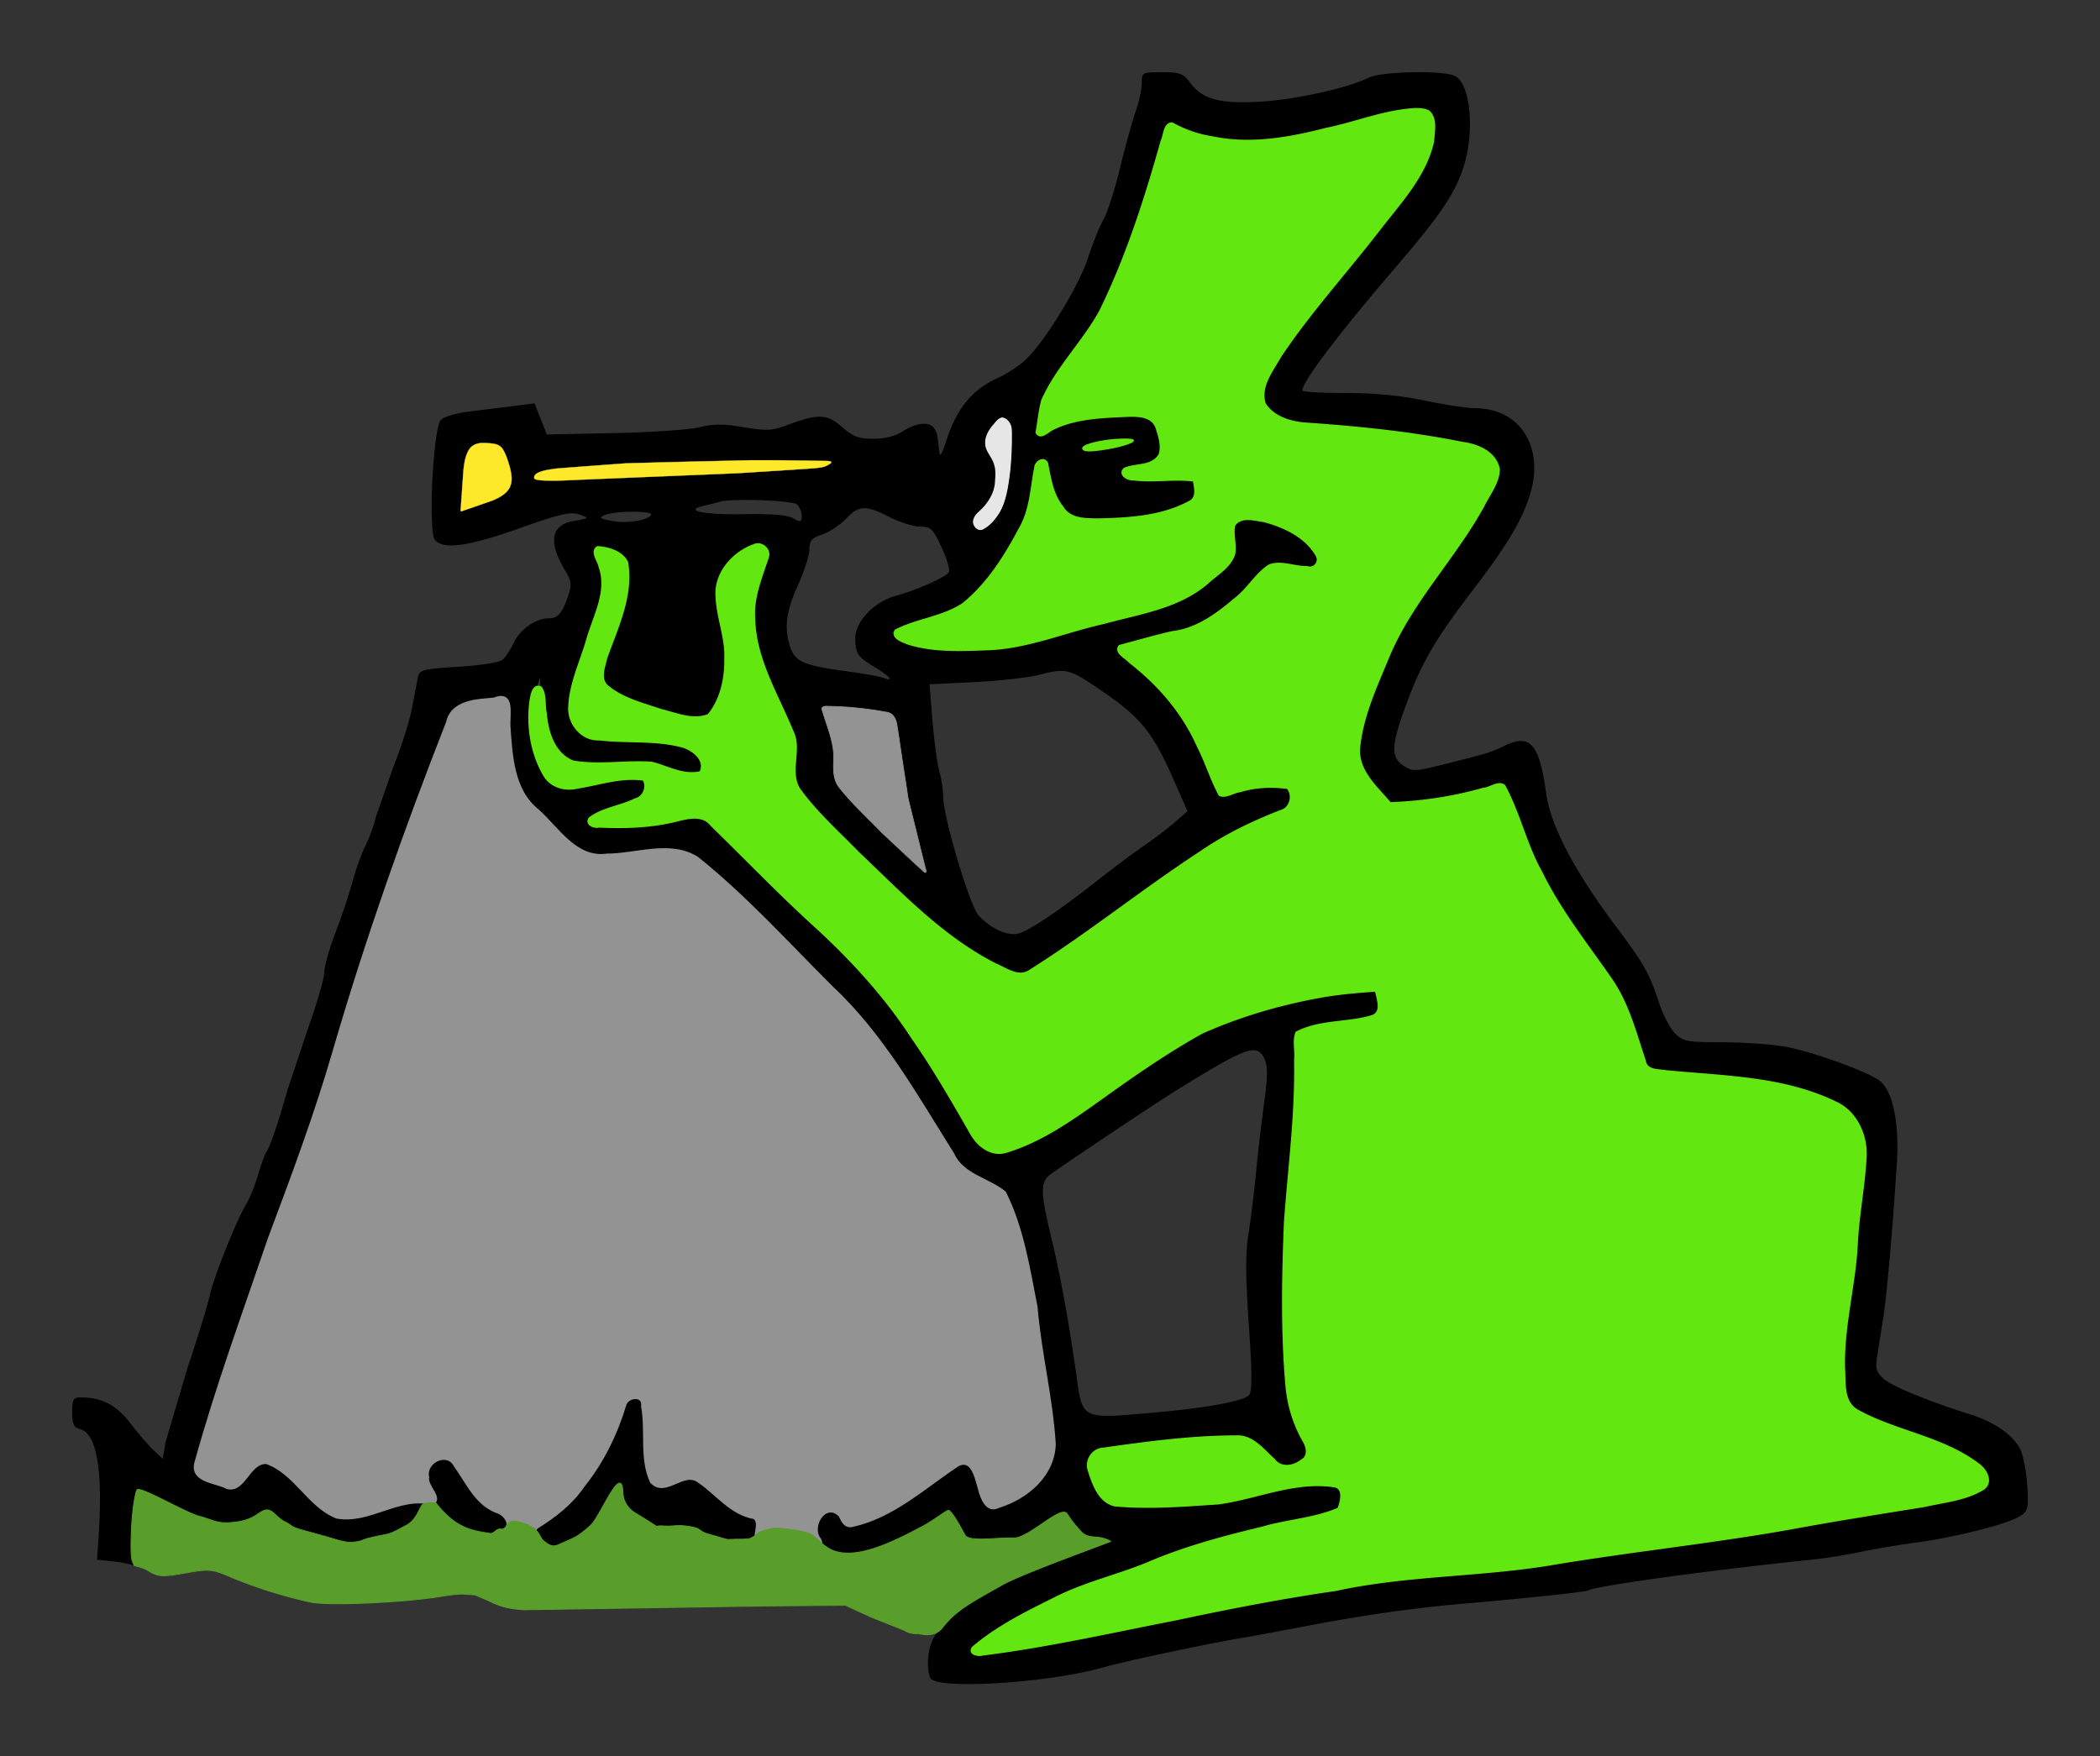 <svg xmlns="http://www.w3.org/2000/svg" width="549.755" height="459.885" viewBox="0 0 145.456 121.678" xmlns:v="https://vecta.io/nano"><rect x="0" y="0" width="145.456" height="121.678" fill="#333333" stroke="none"/><path d="M80.488 5.002c-1.372 0-1.406.018-1.406.76 0 .418-.185 1.282-.41 1.918s-.714 2.408-1.087 3.936-.887 3.135-1.145 3.572-.737 1.627-1.066 2.646c-.639 1.977-3.003 5.84-4.343 7.095-.447.419-1.289.974-1.871 1.236-1.813.813-2.873 2.092-3.611 4.355-.342 1.048-.451 1.194-.504.676-.115-1.125-.127-1.181-.34-1.521-.305-.487-1.257-.4-2.16.198-.509.337-1.242.526-2.041.527-1.02.002-1.418-.148-2.184-.821-1.04-.913-1.654-.931-3.827-.116-1.008.378-1.431.397-2.995.133-1.385-.234-2.114-.233-3.048.002-.675.17-3.331.353-5.902.406l-4.675.097-.423-1.078-.424-1.078-1.528.195-3.049.378c-.837.101-1.694.357-1.905.57-.543.548-.903 7.731-.417 8.317.577.695 2.299.458 5.86-.807 2.806-.997 3.541-1.166 4.137-.954.715.254.71.26-.392.451-1.59.275-1.782 1.445-.569 3.465.418.696.448.961.192 1.72-.401 1.189-.715 1.558-1.329 1.558-.904 0-1.989.747-2.428 1.672-.235.496-.596 1.041-.802 1.212s-1.579.383-3.053.473c-2.441.149-2.689.213-2.796.718l-.41 2.143c-.161.873-.747 2.719-1.301 4.101l-1.203 3.44c-.108.509-.429 1.402-.715 1.984s-.693 1.713-.905 2.514-.739 2.374-1.17 3.497-.784 2.373-.784 2.778-.491 2.105-1.091 3.779l-1.456 4.366c-.561 2.035-1.204 3.94-1.428 4.233-.111.146-.384.879-.606 1.631s-.577 1.644-.791 1.984c-.659 1.05-2.264 5.05-2.551 6.355-.15.682-.864 3.01-1.587 5.175l-1.494 5.058-.179 1.12-.647-.608c-.356-.334-1.08-1.175-1.609-1.868-.951-1.246-1.973-1.778-3.427-1.781C5.079 96.813 5 96.95 5 97.84c0 .807.114 1.058.533 1.167 1.212.317 1.629 2.957 1.263 7.992l-.076 1.058 1.323.144c.383.042.839.141 1.261.264-.226-.047-.083-1.51-.022-3.3.041-1.227.147-2.116.233-1.976.3.485 5.279 2.354 6.268 2.353.545-.001 1.392-.246 1.883-.545.889-.542.894-.542 1.455-.021.967.898 3.567 1.89 4.952 1.89 2.111 0 5.242-1.462 5.26-2.456.013-.768-.599-.785-2.496-.071-.985.371-2.283.674-2.885.675-1.018.001-1.222-.136-2.967-1.984-2.23-2.361-2.814-2.508-4.019-1.006l-.786.98-1.158-.364c-.637-.2-1.266-.457-1.397-.57-.137-.118.331-1.88 1.093-4.121l3.114-9.339 2.545-6.879c.419-.8.924-2.051 1.121-2.778l1.735-5.821 2.177-7.144c.897-2.962 2.081-6.26 3.798-10.583.636-1.601 1.349-3.585 1.584-4.41s.615-1.655.844-1.845 1.087-.409 1.906-.486l1.489-.14.073 2.382c.086 2.803.906 4.901 2.172 5.555.411.212.994.786 1.296 1.274s.962 1.11 1.469 1.383c.848.457 1.123.47 3.512.175 4.324-.535 3.743-.776 8.038 3.336 6.249 5.982 9.62 9.674 10.799 11.829a26.26 26.26 0 0 0 1.162 1.903c.322.466 1.11 1.761 1.751 2.877 1.015 1.767 1.323 2.096 2.381 2.538.669.279 1.375.593 1.571.697.579.308 2.423 6.893 2.423 8.652 0 1.062.305 3.156.97 6.655.45 2.37.287 3.398-.747 4.713-.588.747-3.017 2.096-3.376 1.874-.122-.076-.365-.703-.539-1.395-.58-2.303-1.069-2.433-2.954-.783-1.6 1.4-5.033 3.355-5.892 3.355-.408 0-.679-.187-.769-.529-.093-.355-.361-.529-.815-.529-1.202 0-1.647 1.694-.696 2.646 1.173 1.173 4.873.326 7.739-1.771.89-.651 1.257-.803 1.257-.52 0 .22.319.778.708 1.241.679.806.777.838 2.337.738 1.368-.087 1.848-.261 2.996-1.086.752-.54 1.516-.982 1.698-.981s.532.355.778.788c.343.602.701.827 1.53.96.596.095 1.039.217.986.27s-1.223.434-2.599.847c-4.038 1.212-8.686 4.049-9.632 5.878-.405.782-.508 2.017-.229 2.743.329.857 8.14.382 12.04-.732 1.503-.429 7.033-1.604 9.496-2.017.8-.134 2.765-.497 4.366-.806 3.926-.757 7.636-1.289 10.98-1.573 4.105-.348 8.541-.819 8.713-.925.509-.314 8.509-1.412 15.629-2.147.8-.082 2.229-.313 3.175-.512s2.732-.5 3.969-.669c2.729-.372 6.256-1.27 7.105-1.808.571-.362.614-.539.517-2.133-.058-.956-.279-2.091-.49-2.522-.468-.952-1.775-1.868-3.404-2.384-2.987-.946-5.459-1.959-6.037-2.474-.524-.466-.602-.726-.47-1.56l.413-2.587c.252-1.568.629-5.822.951-10.721.195-2.972-.304-5.237-1.294-5.868-1.141-.727-4.84-2.027-6.572-2.309-.958-.156-2.898-.284-4.311-.284-2.333 0-2.626-.057-3.182-.612-.336-.336-.823-1.259-1.082-2.051-.685-2.094-1.062-2.764-3.046-5.407-2.864-3.817-4.495-6.942-4.805-9.206-.469-3.419-1.12-4.141-2.921-3.242-.861.43-1.395.589-4.646 1.384-1.512.37-1.714.367-2.315-.026-.879-.576-.849-1.383.156-4.139 1.059-2.906 2.01-4.562 4.475-7.79 2.505-3.281 3.488-4.891 4.088-6.699 1.114-3.353-.578-6.124-3.746-6.138-.55-.002-2.12-.24-3.488-.529-1.643-.347-3.508-.525-5.49-.525-1.651 0-3.002-.077-3.002-.171 0-.603 2.519-3.934 6.373-8.426 3.106-3.621 4.13-5.108 4.744-6.895.853-2.479.575-5.875-.528-6.466-.773-.414-5.083-.333-5.984.112-1.429.705-4.989 1.502-7.402 1.656-2.832.181-4.108-.146-4.935-1.266-.505-.682-.729-.77-1.975-.77zM98.133 7.74c.844.036.934.117 1.01.911.144 1.494-.663 3.274-2.534 5.596l-2.444 3.065c-.364.469-1.376 1.711-2.249 2.76-3.132 3.76-4.63 6.088-4.63 7.193 0 .879.13 1.097.992 1.655s1.411.663 4.292.807c1.815.091 4.137.331 5.159.534s2.504.45 3.291.55c1.804.229 2.813 1.097 2.541 2.184-.205.821-2.359 4.383-3.71 6.138-2.287 2.969-3.197 4.52-4.405 7.51-1.985 4.907-2.02 6.245-.215 8.142l1.043 1.096 2.054-.164c1.13-.091 2.86-.398 3.845-.684l1.791-.519.368.578c.203.318.613 1.412.913 2.43.606 2.064 2.798 5.951 4.753 8.428 1.816 2.302 2.575 3.72 3.197 5.975.299 1.082.668 2.093.821 2.246s1.851.36 3.773.46c4.946.257 8.777 1.235 10.261 2.62.915.853 1.216 2.598.812 4.691-.16.83-.362 2.7-.448 4.155s-.326 3.443-.534 4.418c-.452 2.122-.495 5.751-.079 6.665.319.7 1.477 1.275 4.596 2.283 4.08 1.318 6.112 2.907 4.69 3.669-.814.436-3.685 1.095-5.948 1.367-1.2.144-3.015.435-4.033.647-2.481.516-11.477 1.914-13.626 2.118-.946.09-2.613.325-3.704.522-3.552.643-5.881.922-10.143 1.215-2.304.158-4.805.445-5.556.637a26.87 26.87 0 0 1-2.822.526c-2.151.261-5.374.866-10.716 2.01-6.139 1.315-13.044 2.507-13.262 2.289-.049-.049.847-.706 1.991-1.461 1.934-1.276 6.709-3.489 7.527-3.489.198 0 1.657-.545 3.242-1.212s3.932-1.437 5.212-1.713 2.424-.56 2.541-.632 1.266-.315 2.553-.54 2.433-.556 2.548-.736.209-.653.212-1.05c.003-.558-.152-.762-.68-.894-1.018-.256-3.718.094-5.666.733-1.296.425-2.614.595-5.353.688-1.998.068-3.928.049-4.288-.041-.453-.114-.82-.538-1.191-1.378-.748-1.691-.46-2.139 1.505-2.337a134.05 134.05 0 0 0 3.507-.418c1.091-.146 2.815-.264 3.831-.263 1.825.002 1.858.015 2.844 1.093.885.968 1.093 1.072 1.845.922 1.392-.278 1.661-1.251.714-2.581-.355-.498-.654-1.519-.825-2.819-.447-3.399-.387-10.639.125-14.832.255-2.089.463-5.158.463-6.82v-3.021l.727-.276c.4-.152 1.608-.357 2.684-.456 2.169-.2 2.611-.537 2.304-1.76l-.184-.735-2.17.132c-2.414.147-7.837 1.632-10.078 2.758-.743.374-2.101 1.2-3.018 1.837s-1.721 1.159-1.788 1.159-1.137.774-2.378 1.721c-2.551 1.946-5.629 3.597-6.767 3.63-.961.028-1.557-.508-2.346-2.107-1.086-2.202-4.25-7.011-5.964-9.065-1.493-1.789-2.99-3.279-6.509-6.482-.64-.582-2.159-2.111-3.378-3.398-2.446-2.584-2.091-2.462-5.188-1.769-1.695.379-4.576.433-4.918.091-.175-.175.408-.463 1.732-.856 1.633-.485 2.025-.706 2.153-1.217.086-.344.079-.751-.016-.905-.246-.398-1.562-.346-3.485.136-2.431.61-3.026.47-3.703-.871-.761-1.506-1.011-3.699-.588-5.145l.335-1.147.155 2.012c.164 2.142.593 3.095 1.732 3.841.557.365 1.076.406 3.165.253 2.071-.152 2.662-.106 3.447.266.521.247 1.387.463 1.924.479.916.027.977-.021.977-.765 0-.661-.176-.882-1.058-1.323-.843-.421-1.597-.531-3.704-.536-3.158-.008-3.778-.189-4.217-1.234-.419-.997-.25-1.855 1.145-5.815 1.197-3.397 1.225-3.604.702-5.073l-.362-1.015.703.177c1.265.317 1.442.64 1.302 2.383-.079.979-.452 2.339-.958 3.492-1.094 2.492-1.087 3.32.031 4 1.321.804 5.063 1.949 6.057 1.854.739-.071.975-.263 1.405-1.143.732-1.499.844-3.815.276-5.69s-.388-3.11.602-4.101c1.593-1.595 2.858-1.412 2.047.297-1.227 2.586-.924 5.506.96 9.264 1.253 2.498 1.332 2.77 1.162 4.008-.137.998-.074 1.538.257 2.178.669 1.294 8.348 8.719 10.918 10.559 1.689 1.208 3.995 2.405 4.621 2.398.558-.007 1.491-.604 5.803-3.717l4.057-2.925c3.29-2.371 5.38-3.593 7.332-4.29 1.462-.522 1.674-.685 1.751-1.347.049-.425-.066-.851-.265-.977-.536-.34-2.06-.269-3.477.161l-1.274.386-.399-.984c-1.698-4.188-2.703-5.696-5.168-7.747l-1.546-1.287 1.126-.288c.619-.158 1.471-.401 1.892-.54s1.02-.252 1.329-.252c.999 0 3.755-1.859 4.954-3.341 1.035-1.28 1.232-1.408 1.946-1.271.437.084 1.21.174 1.72.2.809.041.936-.038 1.004-.623.133-1.138-2.124-2.72-4.358-3.055-1.582-.237-2.035.168-1.816 1.625.16 1.068.122 1.145-1.16 2.298-1.603 1.441-2.99 2.12-5.443 2.665-1.986.441-4.923 1.23-7.276 1.955-2.162.666-7.478.652-8.717-.023l-.912-.497 1.97-.576c1.083-.317 2.289-.748 2.678-.958 1.984-1.073 5.24-6.183 5.249-8.237.004-1.126.258-2.068.557-2.068.128 0 .234.362.234.804 0 1.137.956 2.874 1.748 3.175 1.61.612 6.768.01 8.255-.965.467-.306.592-.601.53-1.245-.077-.789-.141-.839-1.008-.768-2.338.191-3.729.138-4.022-.156-.246-.246-.104-.317.633-.317.522 0 1.215-.215 1.54-.478.505-.409.564-.634.407-1.564-.3-1.773-.8-2.035-3.523-1.841-2.494.177-3.861.531-4.671 1.209-.473.396-.496.392-.331-.059.098-.266.177-.863.177-1.324 0-.779 1.027-2.427 3.459-5.552 1.204-1.547 3.676-7.974 4.874-12.673.389-1.526.506-1.725.825-1.407.595.595 3.472 1.2 5.712 1.2 1.125 0 5.448-.957 8.943-1.98.655-.192 1.607-.331 2.117-.309zM69.422 28.969c.102-.001.203.057.33.162.332.276.376.754.241 2.658-.091 1.277-.328 2.707-.528 3.179-.435 1.029-1.352 1.903-1.743 1.662-.433-.268-.334-.869.206-1.252 1.093-.775 1.471-2.797.712-3.801-.538-.711-.499-1.25.151-2.076.291-.37.461-.532.631-.533zm8.545 1.455c.377.003.606.048.511.143-.329.329-3.046.826-3.381.619-.237-.147-.062-.295.564-.474a9.72 9.72 0 0 1 2.306-.287zm-44.595.285c.134-.008.281-.003.444.011.847.071.989.195 1.32 1.154.609 1.761.291 2.359-1.596 2.996l-1.623.548.126-1.969c.132-2.056.392-2.687 1.328-2.74zm18.753 1.189c2.641-.011 5.008.013 5.394.08.146.025-.033.172-.397.326s-3.519.38-7.011.502l-9.723.404c-2.272.122-3.373.092-3.373-.094 0-.575 1.207-.737 8.07-1.084 1.484-.075 4.4-.122 7.041-.133zm-.325 2.741c1.478.008 3.238.134 3.417.314s.317.536.317.803c0 .427-.072.445-.595.15-.394-.222-1.524-.317-3.347-.283-2.855.055-4.317-.255-2.801-.593a16.01 16.01 0 0 0 1.055-.265c.282-.094 1.067-.131 1.954-.126zm8.017.571c.434-.018.964.19 1.804.616.718.364 1.673.661 2.122.661.733 0 .886.149 1.482 1.452.365.798.592 1.569.503 1.712-.207.334-2.259 1.243-3.656 1.62-1.501.404-2.834 1.785-2.829 2.93.005 1.092.138 1.288 1.385 2.046 1.026.624 1.324 1.008.55.712-.243-.093-1.344-.29-2.447-.438-2.987-.4-3.636-.665-3.969-1.619-.468-1.341-.332-2.502.508-4.355.437-.963.794-2.082.794-2.487 0-.6.163-.791.882-1.028.485-.16 1.222-.645 1.637-1.078.459-.48.799-.724 1.234-.742zm-15.967.242c.726-.002 1.337.072 1.247.221-.246.397-1.7.615-2.746.411-.825-.161-.892-.222-.442-.404.371-.15 1.214-.227 1.941-.229zm29.63 11.031c.646.005 1.168.266 2.09.878 3.422 2.27 4.178 3.158 5.775 6.781l.907 2.058-.857.75c-.471.412-1.452 1.16-2.18 1.66s-2.156 1.567-3.175 2.37c-2.675 2.108-4.766 3.512-5.511 3.699s-1.889-.332-2.741-1.244c-.62-.664-2.462-6.861-2.465-8.29-.001-.438-.121-1.226-.267-1.751s-.356-2.087-.468-3.47l-.203-2.515 3.181-.157c1.75-.087 3.777-.32 4.504-.519.589-.161 1.021-.251 1.408-.248zm-16.073 2.444c.336-.001.876.04 1.719.108 1.295.105 2.499.311 2.676.458s.383.764.459 1.37c.519 4.19.858 6.096 1.371 7.717.323 1.019.56 1.879.528 1.913-.162.167-5.811-5.433-6.158-6.104-.233-.45-.339-1.09-.253-1.522.133-.665-.178-2.087-.771-3.521-.124-.3-.132-.418.428-.42zm29.317 23.838c.46-.041.674.193.869.62.22.483.213 1.247-.026 2.977a142.83 142.83 0 0 0-.564 4.842c-.133 1.382-.372 3.311-.53 4.287-.212 1.303-.204 2.973.027 6.289.229 3.279.236 4.61.025 4.864-.352.424-2.909.897-6.647 1.229-4.948.44-4.889.467-5.291-2.381-.553-3.918-1.122-7.056-1.748-9.657-.795-3.301-.8-3.957-.038-4.504 1.228-.881 7.261-4.909 8.533-5.698 3.177-1.969 4.625-2.799 5.391-2.867zM44.175 96.567c-.295-.021-.637.11-.924.397h-.001c-.229.229-.415.64-.415.914 0 1.735-3.661 7.036-5.051 7.314-.889.178-1.375 1.297-.739 1.7 1.43.906 3.951-.574 5.197-3.051l.524-1.042.539 1.219c.674 1.523 1.333 1.892 3.075 1.717 1.037-.104 1.544-.018 2.182.371.768.467 1.678.618 3.212.532.698-.039 1.205-1.038.789-1.555-.147-.182-.572-.331-.946-.331-.476 0-1.046-.396-1.902-1.323-1.318-1.426-1.763-1.562-2.906-.887-1.515.895-2.27-.299-1.995-3.153.095-.985.097-2.026.006-2.315a.7.7 0 0 0-.643-.506zm-13.279 4.267c-.384-.045-.887.111-1.124.349-.622.622-.524 1.418.343 2.798.845 1.345 2.114 2.095 3.879 2.294 1.845.208 1.927-1.226.111-1.952-.816-.327-1.164-.703-1.765-1.908-.591-1.186-.894-1.518-1.443-1.581zm-18.278 4.966c-1.107-.063-2.499 1.335-2.946 2.2-.146.283-.251.421-.326.452l-.014.023c.369.108.712.233.944.356.822.437 1.082.452 2.676.151 1.696-.32 1.825-.306 3.265.353.825.378 2.465.947 3.645 1.266 1.891.51 2.561.56 5.649.421 1.927-.087 4.267-.291 5.2-.454 1.529-.266 1.838-.239 3.139.276 1.414.56 1.681.57 13.085.492l11.642-.08 2.372.981c1.305.539 2.521.98 2.704.98s.794-.625 1.359-1.389c.819-1.108 1.544-1.674 3.58-2.797 2.544-1.403 3.163-1.853 1.874-1.363-1.569.596-4.381.128-4.884-.813-.244-.456-.381-.426-2.178.482-1.702.86-2.185.98-4.312 1.067-2.547.105-2.729.032-3.421-1.366-.434-.877-1.853-.906-2.704-.056-.563.562-.927.68-2.112.68-.82 0-1.794-.188-2.279-.44-.466-.242-1.62-.494-2.566-.559s-1.905-.216-2.131-.335-.566-.121-.757-.003-.576.153-.858.08c-.298-.078-.757.088-1.096.396-.32.292-.842.664-1.16.828-.772.398-3.598.381-4.003-.023-.176-.176-.587-.336-.913-.355-1.805-.105-3.636-.459-4.068-.786-.688-.521-1.273-.479-2.557.184l-1.577.798c-.826.396-3.474.55-4.428.257-2.301-.706-3.831-1.368-3.767-1.631.05-.202-.082-.204-.445-.01-.806.431-4.261.338-5.178-.14a1.11 1.11 0 0 0-.454-.122z" fill-rule="evenodd"/><path d="M98.001 7.539c-2.108.113-4.086.95-6.14 1.367-2.579.661-5.246 1.141-7.893.585a8.2 8.2 0 0 1-2.778-.964c-.584-.003-.543.832-.744 1.22-1.125 4.016-2.404 8.002-4.238 11.762-1.186 2.183-3.045 3.958-4.045 6.245-.193.725-.256 1.49-.388 2.218.285.536.832-.084 1.175-.241 1.578-.774 3.396-.814 5.119-.897.734-.022 1.713-.026 2.018.803.188.576.41 1.265.213 1.85-.518.87-1.633.623-2.427.972-.439.409.223.813.624.778 1.384.176 2.837-.098 4.177.077.082.494.269 1.174-.307 1.443-1.926 1.039-4.193 1.161-6.322 1.208-.851-.014-1.929.018-2.436-.845-.7-.865-.852-1.988-1.064-3.037-.242-.492-.853-.094-.863.331-.284 1.429-.314 2.93-1.078 4.221-1.009 1.91-2.205 3.804-3.896 5.18-1.416.953-3.207 1.072-4.695 1.853-.301.545.51.793.89.946 1.814.564 3.762.451 5.637.385 2.712-.127 5.241-1.219 7.866-1.805 2.486-.689 5.227-1.052 7.252-2.802.647-.607 1.57-1.099 1.846-1.991.137-.661-.144-1.398.013-2.009.465-.652 1.37-.354 2.031-.264 1.378.365 2.882 1.059 3.624 2.358a.53.53 0 0 1-.641.777c-.874.033-1.779-.435-2.626-.108-.953.614-1.5 1.685-2.413 2.359-1.241 1.054-2.632 2.073-4.3 2.26-1.23.282-2.451.644-3.661.959-.373.484.429.828.687 1.135 2.011 1.56 3.704 3.506 4.739 5.857.567 1.094.919 2.302 1.504 3.37.438.211.97-.208 1.433-.256 1.05-.331 2.198-.369 3.275-.231.424.496.206 1.374-.45 1.557-1.965.756-3.868 1.682-5.606 2.879-3.997 2.615-7.749 5.65-11.774 8.183-.784.556-1.668-.15-2.405-.45-3.674-1.877-6.53-4.921-9.482-7.722-1.393-1.436-2.91-2.774-4.08-4.404-.745-1.234.166-2.716-.461-3.987-1.037-2.528-2.564-4.957-2.648-7.744-.124-1.462.468-2.873.933-4.278.219-.587-.436-1.149-.994-.892-1.468.537-2.739 1.984-2.586 3.624.058 1.438.66 2.806.601 4.223.026 1.365-.267 2.832-1.155 3.92-1.056.427-2.204-.091-3.241-.337-1.307-.449-2.726-.778-3.796-1.71-.479-.505-.139-1.286-.013-1.877.757-2.121 1.84-4.329 1.446-6.642-.364-.753-1.312-1.013-2.072-1.071-.524.312.058.996.125 1.399.612 1.715-.407 3.413-.856 5.033-.459 1.578-1.221 3.126-1.253 4.794.009 1.128.931 2.201 2.106 2.143 1.937.229 3.918-.014 5.811.508.7.235 1.567.903 1.185 1.72-1.169.286-2.26-.382-3.357-.653-1.814-.133-3.648.225-5.447-.085-1.324-.528-1.769-2.039-1.877-3.336-.131-.584.021-1.304-.35-1.797-.582-.26-.692.602-.757.992-.223 1.722.065 3.568.936 5.081.456.836 1.454 1.124 2.34.912 1.523-.238 3.037-.782 4.575-.553.28.489-.002 1.188-.578 1.322-1.018.503-2.228.616-3.153 1.301-.332.43.283.724.654.626 1.874.091 3.762.021 5.584-.463.74-.181 1.663-.34 2.195.368 2.421 2.355 4.755 4.8 7.262 7.067 2.501 2.3 4.806 4.826 6.66 7.683 1.478 2.115 2.764 4.356 4.047 6.597.477.86 1.427 1.602 2.457 1.281 2.459-.736 4.586-2.266 6.655-3.737 2.24-1.609 4.516-3.19 6.931-4.526 2.732-1.221 5.646-2.05 8.581-2.548 1.135-.178 2.271-.279 3.425-.351.106.559.494 1.512-.306 1.736-1.698.496-3.603.282-5.198 1.126-.24.568-.025 1.304-.099 1.931.075 3.753-.433 7.468-.701 11.208-.155 3.758-.23 7.535.097 11.286.114 1.412.534 2.783 1.254 4.002.203.408.292.971-.198 1.218-.538.444-1.43.577-1.884-.062-.769-.677-1.486-1.672-2.634-1.607-3.083.002-6.153.418-9.201.85-.781.041-1.286.865-1.007 1.586.296.937.734 2.164 1.821 2.387 2.382.217 4.785.018 7.166-.139 2.7-.369 5.318-1.622 8.088-1.172.624.178.369 1.068.204 1.501-1.664.709-3.508.798-5.239 1.304-2.574.619-5.153 1.3-7.608 2.321-2.223.97-4.624 1.467-6.791 2.578-1.982.984-4.008 1.982-5.695 3.431-.308.471.401.606.73.506 4.505-.566 8.942-1.574 13.396-2.442 3.667-.783 7.346-1.498 11.054-2.033 4.935-1.076 10.021-.955 14.993-1.793 5.468-.917 10.988-1.484 16.45-2.455 3.097-.573 6.205-1.066 9.315-1.564 1.392-.319 2.912-.442 4.141-1.222.62-.512.112-1.377-.421-1.727-2.463-1.859-5.665-2.227-8.323-3.691-1.063-.583-.869-1.925-.944-2.933-.074-2.909.746-5.746.888-8.663.106-2.043.52-4.038.613-6.08.036-1.501-.702-3.07-2.125-3.697-3.647-1.763-7.798-1.763-11.744-2.157-.529-.089-1.319-.007-1.432-.704-.662-1.97-1.175-4.035-2.404-5.753-1.653-2.384-3.48-4.68-4.756-7.294-1.077-1.904-1.528-4.098-2.577-6.019-.431-.338-1.007.185-1.494.212-2.082.597-4.254.914-6.421.991-.942-1.116-2.296-2.251-2.127-3.875.234-2.246 1.233-4.32 2.078-6.385 1.615-3.764 4.551-6.725 6.512-10.289.395-.815 1.051-1.602 1.081-2.537-.182-1.193-1.477-1.748-2.547-1.876-3.6-.729-7.258-1.087-10.918-1.343-1.02-.083-2.18-.442-2.749-1.353-.386-1.2.531-2.284 1.075-3.269 2.088-3.123 4.639-5.904 6.932-8.888 1.432-1.844 3.142-3.668 3.655-6.018.036-.675.263-1.601-.327-2.098-.292-.154-.637-.158-.958-.158z" fill="#63e710" stroke="#63e710" stroke-width=".103"/><path d="M52.041 31.886l-8.677.215-4.834.362c-.437.068-.894.107-1.295.307-.133.067-.273.215-.23.374.125.121.321.105.482.132.978.065 1.958-.014 2.935-.051l10.701-.442 5.332-.346c.304-.041.627-.054.894-.224.076-.056.217-.086.23-.195-.045-.094-.183-.061-.267-.081l-3.269-.047-2.002-.003zm-18.569-1.194c-.354-.012-.735.107-.946.407-.302.436-.367.982-.426 1.496l-.195 2.77c-.007.085.088.054.134.031l2.099-.728c.449-.196.932-.443 1.169-.897.22-.462.113-.996-.013-1.468-.127-.409-.247-.831-.479-1.194-.154-.249-.448-.348-.725-.377a4.04 4.04 0 0 0-.617-.039z" fill="#fee82a" stroke="#fee82a" stroke-width=".018"/><g fill="#939393" stroke="#939393"><path d="M57.301 48.934c-.161-.022-.438.027-.352.253.32 1.139.855 2.252.797 3.463-.025.654-.048 1.376.393 1.913.892 1.14 1.975 2.114 2.977 3.155l2.909 2.699c.182.104.1-.197.066-.276l-1.19-4.809-.788-5.175c-.064-.383-.301-.786-.728-.816a24.28 24.28 0 0 0-4.086-.406z" stroke-width=".052"/><path d="M33.738 48.469c-1.095.075-2.491.305-2.754 1.593-2.913 7.431-5.571 14.961-7.809 22.624-1.278 4.437-2.891 8.757-4.511 13.074-1.771 5.192-3.665 10.357-5.124 15.645-.259 1.243 1.452 1.257 2.189 1.663 1.198.334 1.496-1.802 2.735-1.728 2 .721 2.913 3.006 4.857 3.777 2.277.42 4.332-1.533 6.609-.937.761-.352-.431-1.196-.299-1.841-.232-1.068 1.354-1.843 1.893-.789.848 1.177 1.453 2.661 2.919 3.201.541.144 1.141 1.027.365 1.279-.963-.059-.742 1.327.05 1.402 1.006.105 2.233 1.146 3.148.318.333-.884-1.778-1.082-.791-1.945 1.218-.762 2.369-1.646 3.189-2.858 1.346-1.674 2.286-3.62 2.902-5.666.213-.563 1.316-.673 1.191.151.317 1.721-.137 3.619.617 5.24.992 1.068 2.23-.858 3.306-.02 1.254.856 2.227 2.234 3.814 2.498.643.432-.454 1.773.628 1.763.933-.219 2.003-.584 2.778.195.39.337 1.501.292 1.155-.441-.74-.869.343-2.677 1.369-1.679.186.359.363.849.903.703 2.784-.616 4.946-2.64 7.255-4.173 1.051-.583 1.309.986 1.521 1.678.152.602.526 1.604 1.33 1.183 1.944-.602 3.801-2.151 3.862-4.328-.196-3.198-.997-6.321-1.264-9.516-.527-2.675-.95-5.465-2.182-7.919-1.155-.942-2.91-1.178-3.578-2.654-2.537-4.042-4.895-8.281-8.418-11.576-3.046-3.035-5.947-6.26-9.309-8.949-1.883-1.176-4.222-.201-6.259-.204-2.143.302-3.387-1.839-4.767-3.073-1.758-1.4-1.848-3.818-1.994-5.836-.047-.829.354-2.456-1.047-1.901l-.479.045z" stroke-width=".187"/></g><path d="M62.685 112.968l-2.348-.938-1.762-.806-5.92.045-16.359.258c-1.107-.081-1.608-.206-2.531-.665l-.867-.365-.847-.06c-.5-.001-1.129.103-1.533.169-2.533.412-7.665.656-8.978.396a32.18 32.18 0 0 1-5.476-1.711c-1.313-.559-1.472-.622-3.123-.329-1.503.266-1.919.33-2.637-.119-.305-.191-.57-.25-.663-.284l-.338-.093-.133-.283c-.119-.408-.106-1.175-.057-2.324s.227-2.315.374-2.633c.079-.17 1.112.328 1.985.766s1.938.959 2.248 1.037c1.077.272 1.271.587 2.522.436s1.48-.529 1.92-.756c.483-.25.727.059 1.04.344.509.463.473.28 1.023.687.267.198 1.144.358 2.913.887.707.212 1.036.262 1.335.225.673-.082.567-.163 1.154-.304 1.58-.38 1.034-.071 2.527-.872.763-.41.924-1.35 1.148-1.465.194-.1.676-.108.878-.093 0 0 .727.979 1.582 1.471.581.335 1.022.485 2.192.652.273.039.426-.36.733-.3.237.046.342-.139.4-.241.207-.368.54-.299.619-.299s.208.018.695.186c.975.337.935.887 1.242 1.159.589.521.862.358 1.183.214 1.041-.469 1.124-.429 2.074-1.271.623-.552 1.901-3.777 2.194-2.722.063.226.026.669.16.998s.373.639.785.886c2.064 1.234 1.058.819 1.838.87.774.05.923-.064 1.501-.004 1.342.137.881.339 1.65.558 1.833.522.997.366 2.148.368.932.001.786-.077 1.087-.215.182-.084.014-.264 1.18-.526.454-.102 2.142.15 2.623.351.364.152.861.731 1.169.912 1.566 1.157 4.368-.199 6.477-1.318.777-.373 1.8-1.184 1.965-1.202.263-.03 1.027 1.496 1.182 1.735.305.469 2.286.131 3.333.179 1.052.047 3.293-2.317 3.719-1.682.225.336.357.567.978 1.244.34.371.734.342 1.203.391s.824.27.836.27c.128.002-6.025 2.189-7.494 3.015-2.361 1.327-3.231 1.795-4.153 2.97-.587.748-1.516.421-1.66.415-.048-.002-.515.051-.938-.208z" fill="#599d2b" stroke="#599d2b" stroke-width=".066"/><path d="M77.877 30.382c-.798.016-1.601.107-2.37.329-.188.069-.411.117-.536.286-.065.121.078.223.181.253.314.061.637.006.951-.025.703-.096 1.408-.221 2.079-.457.124-.058.284-.097.354-.223.019-.112-.132-.129-.212-.141a3.44 3.44 0 0 0-.447-.021z" fill="#63e710"/><path d="M69.397 28.948c-.334.085-.507.444-.727.68-.393.474-.58 1.207-.19 1.741.312.444.545.961.502 1.516.057.956-.365 1.916-1.111 2.525-.313.239-.624.72-.321 1.084.142.21.419.267.623.108.616-.394 1.067-1.029 1.33-1.704.409-1.372.533-2.815.561-4.24-.035-.432.092-.916-.124-1.314-.121-.184-.306-.39-.543-.395z" fill="#f2f2f2"/><path d="M69.407 28.925c-.284.043-.45.328-.634.522-.31.377-.585.834-.53 1.343.036.515.471.881.602 1.368.155.439.092.92.06 1.372-.094.766-.558 1.425-1.121 1.93-.252.219-.503.588-.334.925.104.231.366.422.621.296.492-.238.853-.685 1.144-1.135.503-.856.622-1.866.751-2.833a22.39 22.39 0 0 0 .109-3.032c-.042-.342-.3-.729-.669-.756z" fill="#e6e6e6"/></svg>